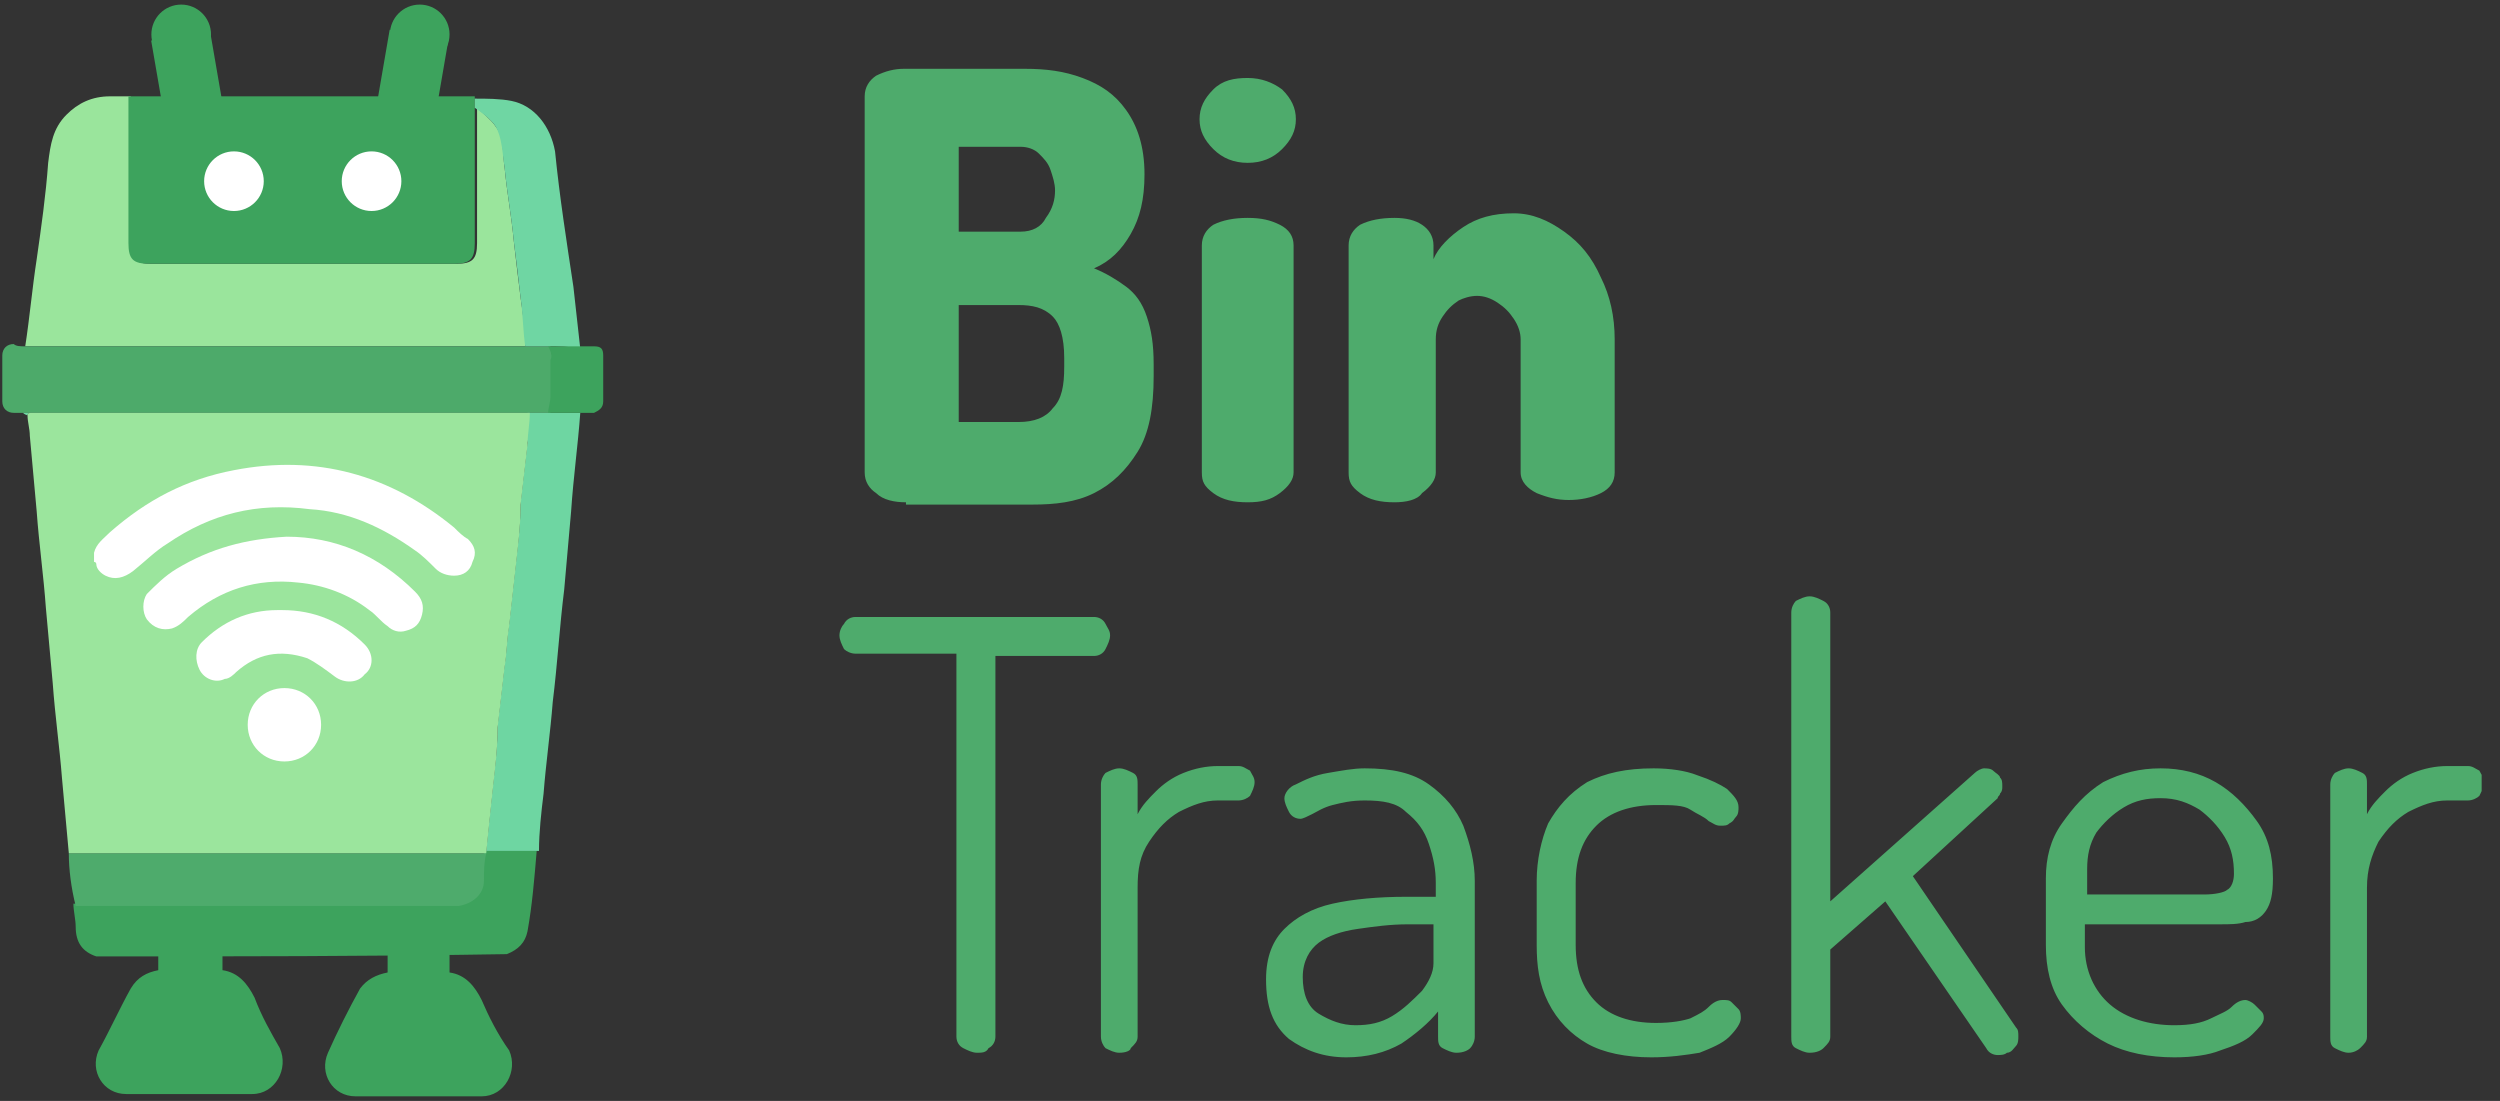 <svg width="109" height="48" viewBox="0 0 109 48" fill="none" xmlns="http://www.w3.org/2000/svg">
<rect x="0" y="0" width="109" height="48" fill="#333333" stroke="none"/>
<g clip-path="url(#clip0_599_4281)">
<path d="M21 43.6C20.7 43 20.3 42.5 19.6 42.4C19.6 42 19.6 41.6 19.6 41.2H16.9C16.9 41.6 16.9 42 16.9 42.4C16.4 42.5 16 42.7 15.7 43.1C15.2 44 14.7 45 14.3 45.9C13.9 46.8 14.5 47.8 15.5 47.8C17.3 47.8 19.1 47.8 21 47.8C22 47.8 22.6 46.7 22.2 45.8C21.7 45.1 21.3 44.3 21 43.6Z" fill="#3DA35D"/>
<path d="M11.1 43.5C10.8 42.9 10.4 42.4 9.7 42.3C9.7 41.9 9.7 41.5 9.7 41.1H6.9C6.9 41.5 6.9 41.9 6.9 42.3C6.4 42.4 6 42.6 5.7 43.1C5.2 44 4.8 44.9 4.3 45.8C3.9 46.7 4.5 47.7 5.5 47.7C7.3 47.7 9.1 47.7 11 47.7C12 47.7 12.6 46.6 12.2 45.7C11.8 45 11.4 44.3 11.1 43.5Z" fill="#3DA35D"/>
<path d="M4.2 41.7C3.6 41.5 3.3 41.1 3.3 40.4C3.3 40.1 3.2 39.7 3.2 39.4C8.7 39.4 14.2 39.4 19.6 39.4C19.7 39.4 19.8 39.4 19.9 39.4C20.5 39.4 20.9 38.9 21 38.3C21 37.9 21.1 37.5 21.1 37.1C21.9 37.1 22.6 37.1 23.4 37.1C23.3 38.3 23.2 39.5 23 40.6C22.9 41.1 22.6 41.4 22.1 41.6C16.2 41.7 10.2 41.7 4.2 41.7Z" fill="#3DA35D"/>
<path d="M1.1 15.1C1.3 13.8 1.4 12.6 1.6 11.3C1.8 9.9 2 8.5 2.1 7.1C2.2 6.3 2.3 5.6 2.9 5C3.4 4.5 4 4.2 4.8 4.2C5.1 4.2 5.4 4.2 5.7 4.2C5.7 6.3 5.7 8.4 5.7 10.6C5.7 11.3 5.9 11.5 6.6 11.5C11 11.5 15.5 11.5 19.9 11.5C20.6 11.5 20.8 11.3 20.8 10.6C20.8 8.6 20.8 6.7 20.8 4.7C21 4.9 21.4 5.2 21.6 5.5C22 6 21.9 6.7 22 7.3C22.1 8.4 22.3 9.4 22.4 10.5C22.5 11.4 22.6 12.2 22.7 13C22.8 13.7 22.9 14.4 22.9 15.1C22.8 15.1 22.7 15.1 22.6 15.1C15.5 15.1 8.4 15.1 1.3 15.1C1.3 15.1 1.2 15.1 1.1 15.1Z" fill="#9AE59C"/>
<path d="M20.7 4.7C20.7 6.7 20.7 8.6 20.7 10.6C20.7 11.3 20.5 11.5 19.8 11.5C15.4 11.5 10.9 11.5 6.5 11.5C5.8 11.5 5.6 11.3 5.6 10.6C5.6 8.5 5.6 6.4 5.6 4.2C9.7 4.2 13.9 4.2 18 4.2C18.9 4.2 19.8 4.2 20.7 4.2C20.7 4.4 20.7 4.5 20.7 4.7Z" fill="#3DA35D"/>
<path d="M1.1 15.1C1.2 15.1 1.3 15.1 1.4 15.1C8.5 15.1 15.6 15.1 22.7 15.1C22.8 15.1 22.9 15.1 23 15.1C23.3 15.1 23.6 15.1 24 15.1C24 15.3 24.1 15.5 24.1 15.7C24.1 16.2 24.1 16.7 24.1 17.3C24.1 17.5 24 17.8 24 18C23.7 18 23.4 18 23 18C22.9 18 22.8 18 22.7 18C15.7 18 8.6 18 1.6 18C1.5 18 1.5 18 1.4 18C1.3 18 1.2 18 1 18C0.9 18 0.7 18 0.6 18C0.3 18 0.1 17.8 0.1 17.5C0.1 16.8 0.1 16.2 0.1 15.5C0.1 15.2 0.3 15 0.6 15C0.7 15.1 0.9 15.1 1.1 15.1Z" fill="#4DAA6A"/>
<path d="M23 18C23.3 18 23.6 18 24 18C24.4 18 24.9 18 25.3 18C25.2 19.4 25 20.8 24.9 22.3C24.8 23.4 24.7 24.6 24.6 25.7C24.4 27.3 24.3 29 24.1 30.6C24 31.9 23.8 33.3 23.7 34.6C23.6 35.4 23.5 36.3 23.5 37.1C22.7 37.1 22 37.1 21.2 37.1C21.3 36.1 21.4 35.1 21.5 34.2C21.6 33.3 21.7 32.5 21.7 31.6C21.8 30.7 21.9 29.9 22 29C22.1 28.4 22.1 27.8 22.2 27.2C22.3 26.3 22.4 25.4 22.5 24.5C22.6 23.6 22.7 22.8 22.7 21.9C22.8 21 22.9 20.2 23 19.3C22.9 18.9 23 18.5 23 18Z" fill="#6ED6A2"/>
<path d="M3 37.2C3.1 37.2 3.1 37.2 3.2 37.2C9.2 37.2 15.2 37.2 21.2 37.2C21.1 37.6 21.1 38 21.1 38.4C21.1 39 20.6 39.4 20 39.5C19.9 39.5 19.8 39.5 19.7 39.5C14.2 39.5 8.7 39.5 3.3 39.5C3.1 38.7 3 37.9 3 37.2Z" fill="#4EAB6C"/>
<path d="M23.9 15.1C23.6 15.1 23.3 15.1 22.9 15.1C22.8 14.4 22.8 13.7 22.7 13C22.6 12.1 22.5 11.3 22.4 10.5C22.3 9.4 22.1 8.4 22 7.3C21.9 6.7 21.9 6 21.6 5.5C21.4 5.2 21 4.9 20.7 4.7C20.7 4.6 20.7 4.4 20.7 4.3C21.2 4.3 21.8 4.3 22.3 4.4C23.3 4.6 24 5.5 24.2 6.6C24.4 8.6 24.7 10.5 25 12.5C25.1 13.4 25.2 14.3 25.3 15.2C24.8 15.1 24.4 15.1 23.9 15.1Z" fill="#6FD6A3"/>
<path d="M23.9 15.1C24.3 15.1 24.8 15.1 25.2 15.1C25.4 15.1 25.6 15.1 25.9 15.1C26.2 15.1 26.3 15.2 26.3 15.5C26.3 16.2 26.3 16.9 26.3 17.5C26.3 17.8 26.1 17.9 25.9 18C25.7 18 25.5 18 25.2 18C24.8 18 24.3 18 23.9 18C23.9 17.8 24 17.5 24 17.3C24 16.8 24 16.3 24 15.7C24.1 15.5 24 15.3 23.9 15.1Z" fill="#3DA35D"/>
<path d="M1 18C1.1 18 1.2 18 1.4 18C1.3 18 1.2 18 1.2 18.1C1.1 18.1 1 18 1 18Z" fill="#6ED6A2"/>
<path d="M22.7 18C15.7 18 8.6 18 1.6 18C1.5 18 1.5 18 1.4 18C1.3 18 1.2 18 1.2 18.1C1.2 18.4 1.3 18.7 1.3 19C1.4 20.1 1.5 21.2 1.6 22.3C1.7 23.7 1.9 25.1 2 26.5C2.1 27.6 2.2 28.7 2.3 29.8C2.4 31.2 2.6 32.6 2.7 33.9C2.8 35 2.9 36.1 3 37.2C3.1 37.2 3.1 37.2 3.2 37.2C9.2 37.2 15.2 37.2 21.2 37.2C21.3 36.2 21.4 35.2 21.5 34.3C21.6 33.4 21.7 32.6 21.7 31.7C21.8 30.8 21.9 30 22 29.1C22.1 28.5 22.1 27.9 22.2 27.3C22.3 26.4 22.4 25.5 22.5 24.6C22.6 23.7 22.7 22.9 22.7 22C22.8 21.1 22.9 20.3 23 19.4C23 18.9 23.1 18.5 23.1 18C22.9 18 22.8 18 22.7 18Z" fill="#9BE59D"/>
<path d="M4.1 24.1C4.2 23.7 4.5 23.5 4.8 23.2C6.4 21.8 8.1 20.9 10.2 20.5C13.8 19.8 17 20.7 19.8 23C20 23.2 20.2 23.4 20.4 23.5C20.7 23.8 20.8 24.1 20.6 24.5C20.5 24.9 20.2 25.1 19.8 25.1C19.5 25.1 19.2 25 19 24.8C18.7 24.5 18.4 24.2 18.1 24C16.7 23 15.2 22.3 13.5 22.2C11.2 21.9 9.2 22.4 7.3 23.7C6.8 24 6.3 24.5 5.8 24.9C5.4 25.2 5 25.3 4.6 25.1C4.4 25 4.2 24.8 4.2 24.6C4.2 24.6 4.2 24.5 4.1 24.5C4.1 24.4 4.1 24.2 4.1 24.1Z" fill="white"/>
<path d="M12.5 23.4C14.6 23.4 16.5 24.2 18.1 25.8C18.4 26.1 18.5 26.4 18.4 26.8C18.3 27.2 18.1 27.4 17.7 27.5C17.4 27.6 17.1 27.5 16.9 27.3C16.6 27.1 16.4 26.8 16.1 26.6C15.2 25.9 14.1 25.5 13 25.4C11.2 25.2 9.6 25.7 8.2 26.9C8 27.1 7.8 27.3 7.5 27.4C7.1 27.5 6.7 27.4 6.4 27C6.2 26.7 6.2 26.2 6.4 25.9C6.8 25.5 7.2 25.1 7.7 24.8C9.2 23.9 10.7 23.5 12.5 23.4Z" fill="white"/>
<path d="M12.3 26.6C13.7 26.6 14.9 27.1 15.9 28.1C16.3 28.5 16.3 29.1 15.9 29.4C15.6 29.8 15 29.8 14.6 29.5C14.2 29.2 13.8 28.9 13.4 28.7C12.2 28.3 11.2 28.5 10.3 29.3C10.2 29.4 10 29.6 9.8 29.6C9.4 29.8 8.9 29.6 8.7 29.2C8.5 28.8 8.5 28.3 8.8 28C9.7 27.1 10.8 26.6 12.1 26.6C12.2 26.6 12.3 26.6 12.3 26.6Z" fill="white"/>
<path d="M14 31.6C14 32.5 13.3 33.2 12.4 33.2C11.5 33.2 10.8 32.5 10.8 31.6C10.8 30.7 11.5 30 12.4 30C13.3 30 14 30.7 14 31.6Z" fill="white"/>
<path d="M18.3 2.8C19.018 2.8 19.6 2.218 19.6 1.5C19.6 0.782 19.018 0.2 18.3 0.2C17.582 0.2 17 0.782 17 1.5C17 2.218 17.582 2.8 18.3 2.8Z" fill="#3DA35D"/>
<path d="M16.99 1.295L16.123 6.32L18.685 6.763L19.552 1.737L16.99 1.295Z" fill="#3DA35D"/>
<path d="M7.9 2.8C8.618 2.8 9.2 2.218 9.2 1.5C9.2 0.782 8.618 0.2 7.9 0.2C7.182 0.2 6.6 0.782 6.6 1.5C6.6 2.218 7.182 2.8 7.9 2.8Z" fill="#3DA35D"/>
<path d="M9.153 1.326L6.591 1.769L7.459 6.794L10.021 6.352L9.153 1.326Z" fill="#3DA35D"/>
<path d="M16.2 9.2C16.918 9.2 17.5 8.618 17.5 7.9C17.5 7.182 16.918 6.6 16.2 6.6C15.482 6.6 14.9 7.182 14.9 7.9C14.9 8.618 15.482 9.2 16.2 9.2Z" fill="white"/>
<path d="M10.2 9.2C10.918 9.2 11.5 8.618 11.5 7.9C11.5 7.182 10.918 6.6 10.2 6.6C9.482 6.6 8.9 7.182 8.9 7.9C8.9 8.618 9.482 9.2 10.2 9.2Z" fill="white"/>
<path d="M39.5 21.9C39 21.9 38.5 21.8 38.2 21.5C37.9 21.3 37.7 21 37.7 20.6V4.2C37.7 3.8 37.9 3.5 38.2 3.3C38.6 3.1 39 3 39.4 3H44.7C45.6 3 46.4 3.1 47.2 3.4C48 3.7 48.6 4.1 49.1 4.8C49.6 5.5 49.9 6.4 49.9 7.6C49.9 8.7 49.7 9.5 49.3 10.2C48.9 10.9 48.4 11.4 47.7 11.7C48.2 11.9 48.7 12.2 49.1 12.5C49.5 12.8 49.8 13.2 50 13.8C50.2 14.4 50.3 15 50.3 15.9V16.4C50.3 17.8 50.1 18.9 49.6 19.7C49.1 20.5 48.5 21.1 47.7 21.5C46.9 21.9 46 22 45 22H39.5V21.9ZM41.8 18.4H44.4C45.1 18.4 45.6 18.2 45.9 17.8C46.3 17.4 46.4 16.8 46.4 16V15.6C46.4 14.7 46.2 14.1 45.9 13.8C45.5 13.4 45 13.3 44.4 13.3H41.8V18.4ZM41.8 10.1H44.5C45 10.1 45.4 9.9 45.6 9.5C45.9 9.1 46 8.7 46 8.3C46 8 45.9 7.7 45.8 7.4C45.7 7.1 45.5 6.9 45.3 6.7C45.1 6.5 44.8 6.4 44.5 6.4H41.8V10.1ZM54.4 7.1C53.8 7.1 53.3 6.9 52.9 6.5C52.5 6.1 52.3 5.7 52.3 5.2C52.3 4.7 52.5 4.3 52.9 3.9C53.3 3.5 53.8 3.4 54.4 3.4C55 3.4 55.5 3.6 55.9 3.9C56.3 4.3 56.5 4.7 56.5 5.2C56.5 5.7 56.3 6.1 55.9 6.5C55.5 6.9 55 7.1 54.4 7.1ZM54.4 21.9C53.8 21.9 53.3 21.8 52.9 21.5C52.5 21.2 52.4 21 52.4 20.6V10.7C52.4 10.3 52.6 10 52.9 9.8C53.3 9.6 53.8 9.5 54.4 9.5C55 9.5 55.4 9.6 55.8 9.8C56.2 10 56.4 10.3 56.4 10.7V20.6C56.4 20.9 56.2 21.2 55.8 21.5C55.4 21.8 55 21.9 54.4 21.9ZM60.8 21.9C60.2 21.9 59.7 21.8 59.3 21.5C58.9 21.2 58.8 21 58.8 20.6V10.7C58.8 10.3 59 10 59.3 9.8C59.7 9.6 60.2 9.5 60.8 9.5C61.3 9.5 61.7 9.6 62 9.8C62.3 10 62.5 10.3 62.5 10.7V11.3C62.7 10.8 63.2 10.3 63.8 9.9C64.4 9.5 65.1 9.3 66 9.3C66.8 9.3 67.5 9.6 68.2 10.1C68.9 10.6 69.4 11.2 69.8 12.1C70.2 12.9 70.4 13.8 70.4 14.8V20.6C70.4 21 70.2 21.3 69.8 21.5C69.4 21.7 68.9 21.8 68.4 21.8C67.9 21.8 67.5 21.7 67 21.5C66.6 21.3 66.3 21 66.3 20.6V14.8C66.3 14.5 66.2 14.2 66 13.9C65.8 13.6 65.6 13.4 65.3 13.2C65 13 64.7 12.9 64.4 12.9C64.1 12.9 63.8 13 63.6 13.1C63.3 13.3 63.1 13.5 62.9 13.8C62.7 14.1 62.6 14.4 62.6 14.8V20.6C62.6 20.9 62.4 21.2 62 21.5C61.8 21.8 61.3 21.9 60.8 21.9ZM42.6 45.9C42.4 45.9 42.2 45.8 42 45.7C41.8 45.6 41.7 45.4 41.7 45.2V28.5H37.3C37.1 28.5 36.9 28.4 36.8 28.3C36.7 28.1 36.6 27.9 36.6 27.7C36.6 27.5 36.7 27.3 36.8 27.2C36.9 27 37.1 26.9 37.3 26.9H47.7C47.9 26.9 48.1 27 48.2 27.2C48.3 27.4 48.4 27.5 48.4 27.7C48.4 27.9 48.3 28.1 48.2 28.3C48.1 28.5 47.9 28.6 47.7 28.6H43.4V45.2C43.4 45.4 43.3 45.6 43.1 45.7C43 45.9 42.8 45.9 42.6 45.9ZM48.8 45.9C48.6 45.9 48.4 45.8 48.2 45.7C48.1 45.6 48 45.4 48 45.2V34.2C48 34 48.1 33.8 48.2 33.7C48.4 33.6 48.6 33.5 48.8 33.5C49 33.5 49.2 33.6 49.4 33.7C49.6 33.8 49.6 34 49.6 34.2V35.5C49.8 35.1 50.1 34.8 50.4 34.5C50.7 34.2 51.1 33.9 51.6 33.7C52.1 33.5 52.6 33.4 53.1 33.4H54C54.2 33.4 54.3 33.5 54.5 33.6C54.6 33.8 54.7 33.9 54.7 34.1C54.7 34.3 54.6 34.5 54.5 34.7C54.4 34.8 54.2 34.9 54 34.9H53.1C52.5 34.9 52 35.1 51.4 35.4C50.9 35.7 50.5 36.1 50.1 36.7C49.7 37.3 49.6 37.9 49.6 38.7V45.2C49.6 45.4 49.5 45.5 49.3 45.7C49.3 45.8 49.1 45.9 48.8 45.9ZM58.7 46.1C57.7 46.1 56.9 45.8 56.2 45.3C55.5 44.7 55.2 43.9 55.2 42.7C55.2 41.7 55.5 41 56 40.5C56.5 40 57.2 39.6 58.1 39.4C59 39.2 60.1 39.1 61.3 39.1H62.6V38.5C62.6 37.9 62.5 37.4 62.3 36.8C62.1 36.2 61.8 35.8 61.3 35.4C60.9 35 60.3 34.9 59.5 34.9C58.9 34.9 58.5 35 58.1 35.1C57.7 35.2 57.4 35.4 57.2 35.5C57 35.6 56.8 35.7 56.7 35.7C56.5 35.7 56.3 35.6 56.2 35.4C56.1 35.2 56 35 56 34.8C56 34.6 56.2 34.3 56.5 34.2C56.9 34 57.3 33.8 57.9 33.7C58.5 33.6 59 33.5 59.5 33.5C60.7 33.5 61.6 33.7 62.3 34.2C63 34.7 63.5 35.3 63.8 36C64.1 36.8 64.3 37.6 64.3 38.4V45.2C64.3 45.4 64.2 45.6 64.1 45.7C64 45.8 63.8 45.9 63.5 45.9C63.3 45.9 63.1 45.8 62.9 45.7C62.7 45.6 62.7 45.4 62.7 45.2V44.1C62.3 44.6 61.7 45.1 61.1 45.5C60.4 45.9 59.6 46.1 58.7 46.1ZM59.1 44.7C59.7 44.7 60.2 44.6 60.7 44.3C61.2 44 61.6 43.6 62 43.2C62.3 42.8 62.5 42.4 62.5 42V40.3H61.4C60.6 40.3 59.9 40.4 59.2 40.5C58.5 40.6 57.9 40.8 57.5 41.1C57.1 41.4 56.8 41.9 56.8 42.6C56.8 43.3 57 43.9 57.5 44.2C58 44.5 58.5 44.7 59.1 44.7ZM72 46.1C70.9 46.1 69.9 45.9 69.2 45.5C68.5 45.1 67.9 44.5 67.5 43.7C67.1 42.9 67 42.1 67 41.2V38.4C67 37.5 67.2 36.6 67.5 35.9C67.9 35.2 68.4 34.6 69.2 34.1C70 33.7 70.9 33.5 72.1 33.5C72.8 33.5 73.5 33.6 74 33.8C74.6 34 75 34.2 75.3 34.4C75.6 34.7 75.8 34.9 75.8 35.2C75.8 35.3 75.8 35.5 75.7 35.6C75.6 35.7 75.6 35.8 75.4 35.9C75.3 36 75.2 36 75 36C74.8 36 74.7 35.9 74.5 35.8C74.3 35.6 74 35.5 73.7 35.3C73.4 35.1 72.9 35.1 72.2 35.1C71.1 35.1 70.2 35.4 69.6 36C69 36.6 68.7 37.4 68.7 38.5V41.2C68.7 42.3 69 43.1 69.6 43.7C70.2 44.3 71.1 44.6 72.2 44.6C72.9 44.6 73.4 44.5 73.7 44.4C74.1 44.2 74.3 44.1 74.5 43.9C74.7 43.7 74.9 43.6 75.1 43.6C75.3 43.6 75.4 43.6 75.5 43.7C75.6 43.8 75.7 43.9 75.8 44C75.9 44.1 75.9 44.3 75.9 44.4C75.9 44.6 75.7 44.9 75.4 45.2C75.1 45.5 74.6 45.7 74.1 45.9C73.5 46 72.8 46.1 72 46.1ZM78.9 45.9C78.7 45.9 78.5 45.8 78.3 45.7C78.1 45.6 78.1 45.4 78.1 45.2V26.7C78.1 26.5 78.2 26.3 78.3 26.2C78.5 26.1 78.7 26 78.9 26C79.1 26 79.3 26.1 79.5 26.2C79.7 26.3 79.8 26.5 79.8 26.7V39.3L86.1 33.7C86.2 33.6 86.4 33.5 86.5 33.5C86.6 33.5 86.8 33.5 86.9 33.6C87 33.7 87.2 33.8 87.2 33.9C87.3 34 87.3 34.1 87.3 34.3C87.3 34.4 87.3 34.5 87.2 34.6C87.2 34.7 87.1 34.7 87.1 34.8L83.4 38.2L87.9 44.8C88 44.9 88 45 88 45.2C88 45.3 88 45.5 87.9 45.6C87.8 45.7 87.7 45.9 87.5 45.9C87.4 46 87.2 46 87.1 46C86.9 46 86.7 45.9 86.6 45.7L82.2 39.3L79.8 41.4V45.2C79.8 45.4 79.7 45.5 79.5 45.7C79.4 45.8 79.2 45.9 78.9 45.9ZM94.8 46.1C93.7 46.1 92.7 45.9 91.9 45.5C91.1 45.1 90.4 44.5 89.9 43.8C89.4 43.1 89.2 42.2 89.2 41.2V38.3C89.2 37.4 89.4 36.6 89.9 35.9C90.4 35.2 90.9 34.6 91.7 34.1C92.5 33.7 93.3 33.5 94.2 33.5C95.1 33.5 95.9 33.7 96.6 34.1C97.3 34.5 97.9 35.1 98.4 35.8C98.9 36.5 99.1 37.3 99.1 38.3C99.1 39 99 39.4 98.8 39.7C98.6 40 98.3 40.2 97.9 40.2C97.6 40.3 97.2 40.3 96.8 40.3H90.9V41.3C90.9 42.3 91.3 43.2 92 43.8C92.7 44.4 93.7 44.7 94.8 44.7C95.5 44.7 96 44.6 96.4 44.4C96.8 44.2 97.1 44.1 97.3 43.9C97.5 43.7 97.7 43.6 97.9 43.6C98 43.6 98.2 43.7 98.3 43.8C98.4 43.9 98.5 44 98.6 44.1C98.7 44.2 98.7 44.3 98.7 44.4C98.7 44.6 98.5 44.8 98.2 45.1C97.9 45.4 97.4 45.6 96.8 45.8C96.3 46 95.6 46.1 94.8 46.1ZM90.9 39H96.1C96.6 39 97 38.9 97.1 38.8C97.3 38.7 97.4 38.4 97.4 38.1C97.4 37.5 97.3 37 97 36.5C96.7 36 96.3 35.6 95.9 35.3C95.4 35 94.9 34.8 94.2 34.8C93.6 34.8 93.1 34.9 92.6 35.2C92.1 35.5 91.7 35.9 91.4 36.3C91.1 36.8 91 37.3 91 37.9V39H90.9ZM102.4 45.9C102.2 45.9 102 45.8 101.8 45.7C101.6 45.6 101.6 45.4 101.6 45.2V34.2C101.6 34 101.7 33.8 101.8 33.7C102 33.6 102.2 33.5 102.4 33.5C102.6 33.5 102.8 33.6 103 33.7C103.2 33.8 103.2 34 103.2 34.2V35.5C103.4 35.1 103.7 34.8 104 34.5C104.3 34.2 104.7 33.9 105.2 33.7C105.7 33.5 106.2 33.4 106.7 33.4H107.6C107.8 33.4 107.9 33.5 108.1 33.6C108.2 33.8 108.3 33.9 108.3 34.1C108.3 34.3 108.2 34.5 108.1 34.7C108 34.8 107.8 34.9 107.6 34.9H106.7C106.1 34.9 105.6 35.1 105 35.4C104.5 35.7 104.1 36.1 103.7 36.7C103.4 37.3 103.2 37.9 103.2 38.7V45.2C103.2 45.4 103.1 45.5 102.9 45.7C102.8 45.8 102.6 45.9 102.4 45.9Z" fill="#4EAB6C"/>
</g>
<defs>
<clipPath id="clip0_599_4281">
<rect width="108.2" height="47.6" fill="white" transform="translate(0 0.2)"/>
</clipPath>
</defs>
</svg>
